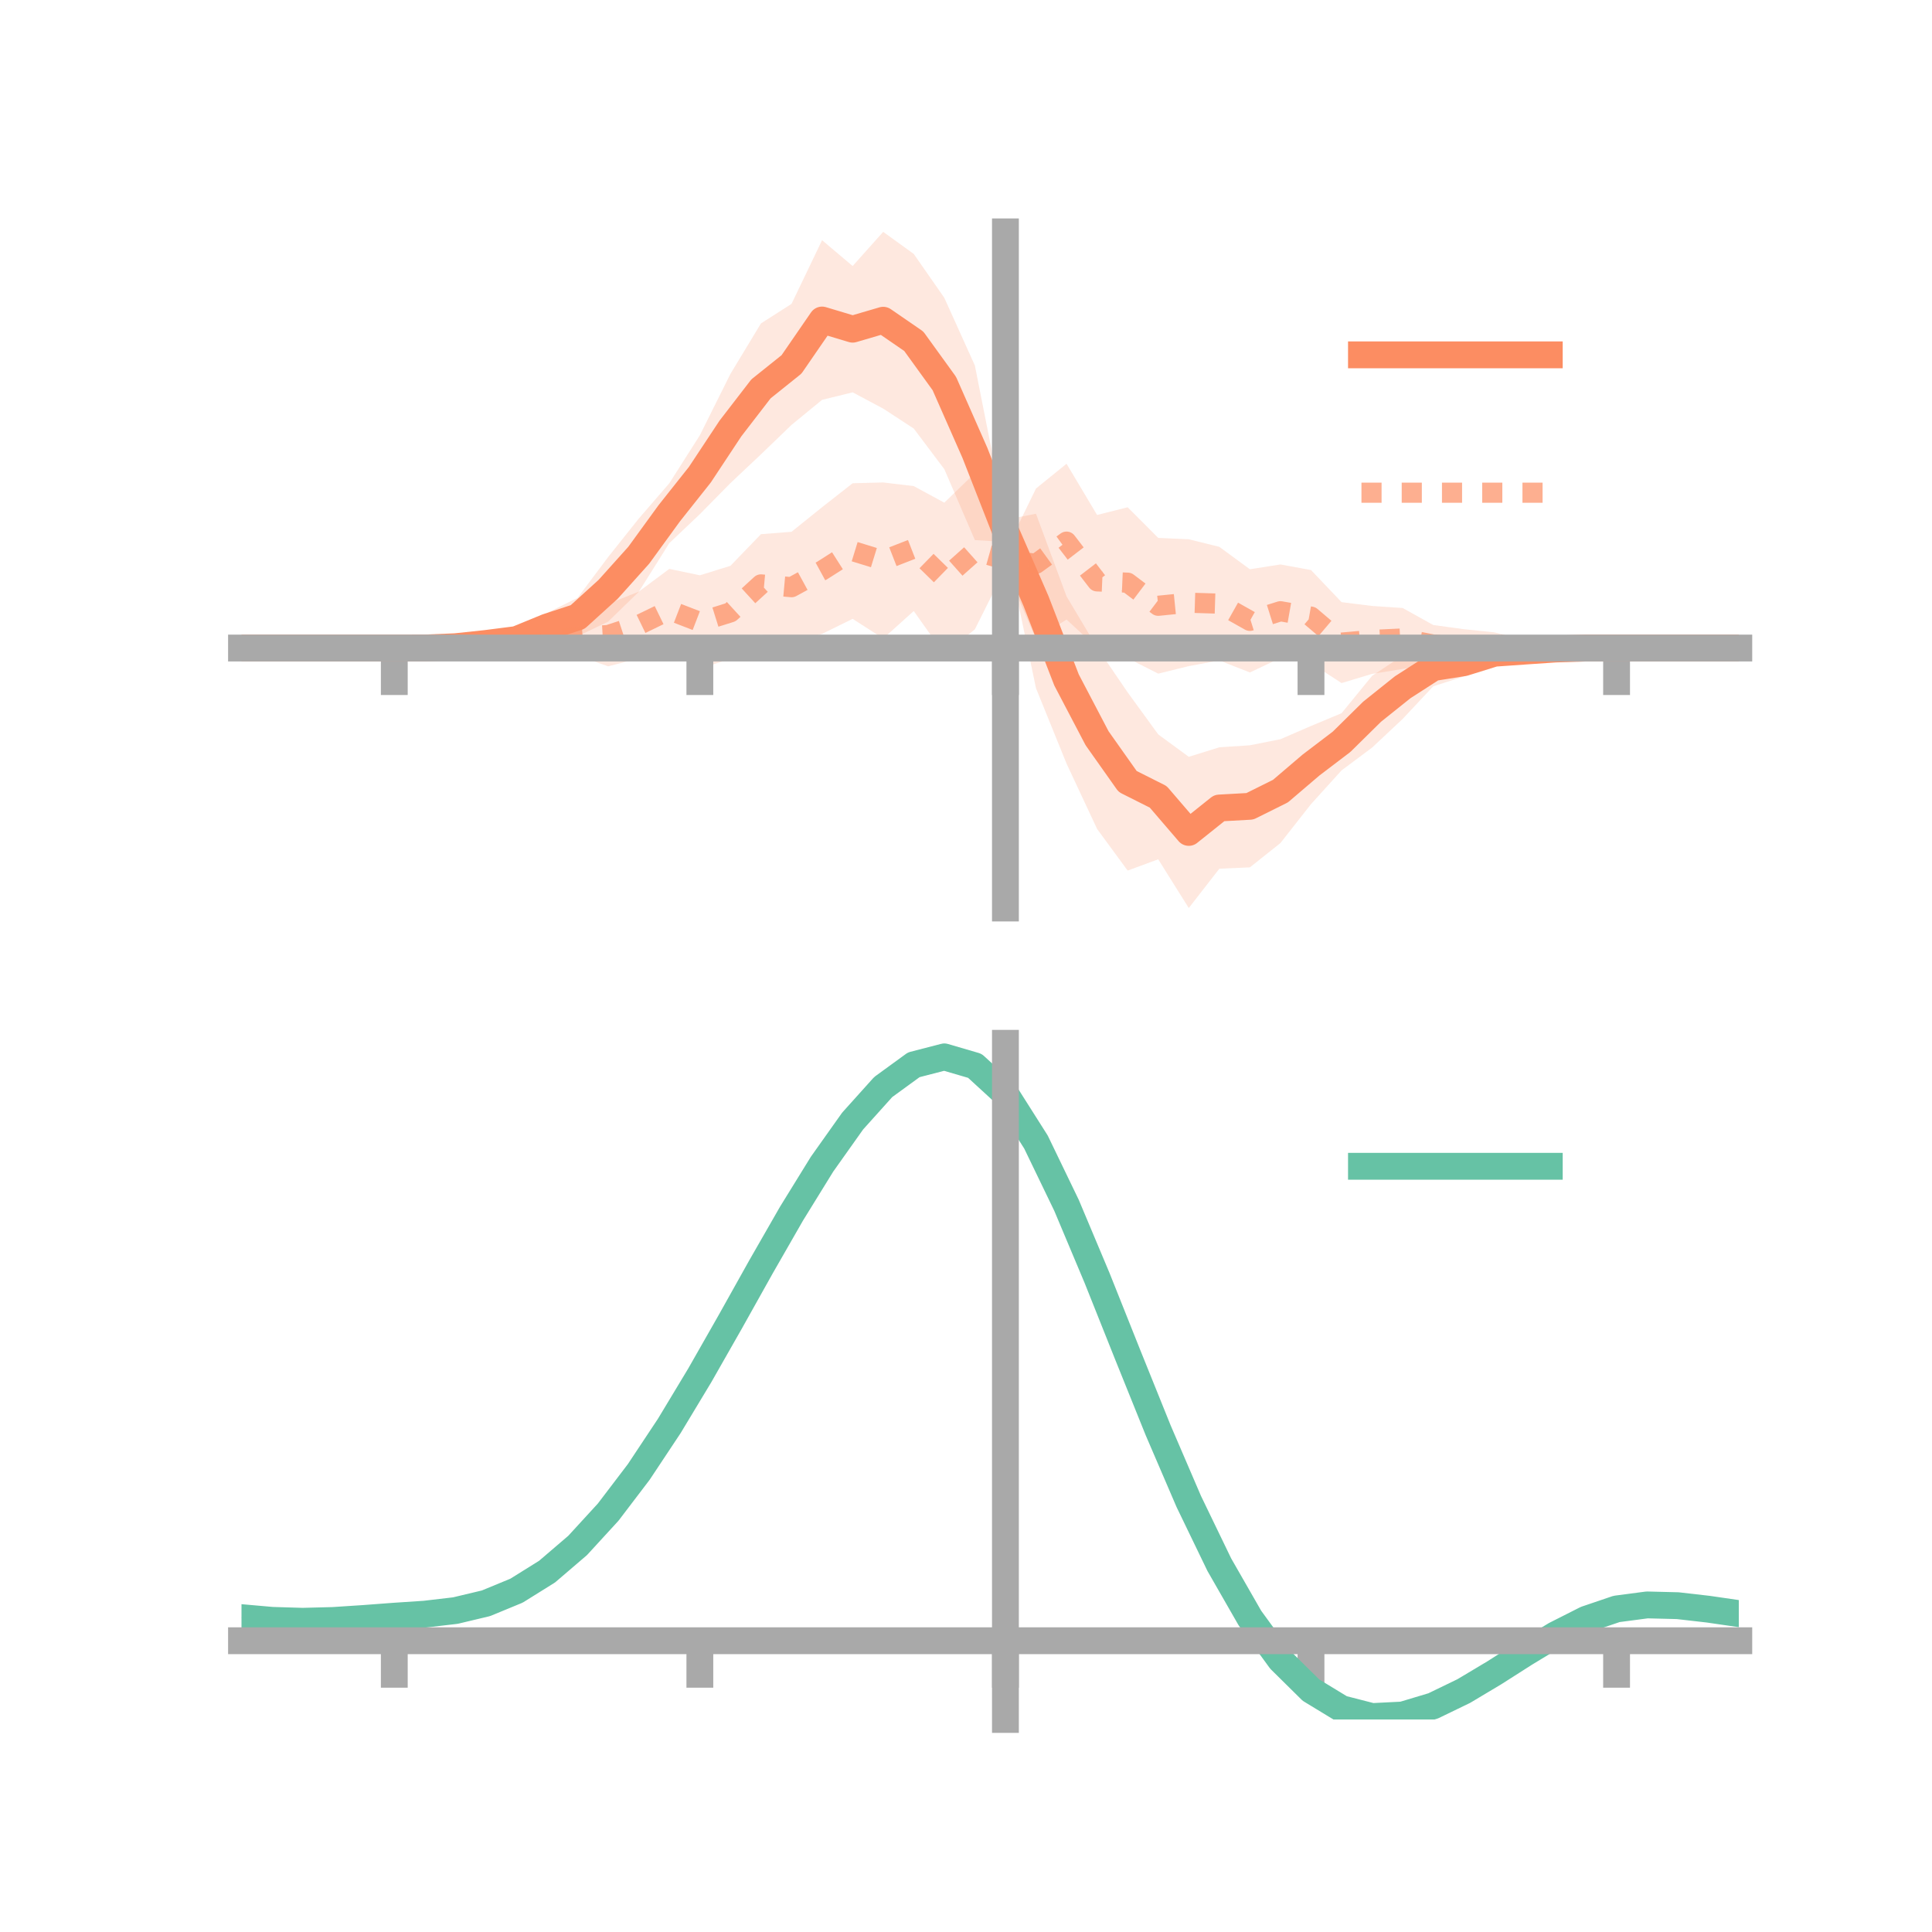 <?xml version="1.0" encoding="utf-8" standalone="no"?>
<!DOCTYPE svg PUBLIC "-//W3C//DTD SVG 1.1//EN"
  "http://www.w3.org/Graphics/SVG/1.1/DTD/svg11.dtd">
<!-- Created with matplotlib (https://matplotlib.org/) -->
<svg height="144pt" version="1.1" viewBox="0 0 144 144" width="144pt" xmlns="http://www.w3.org/2000/svg" xmlns:xlink="http://www.w3.org/1999/xlink">
 <defs>
  <style type="text/css">*{stroke-linecap:butt;stroke-linejoin:round;}</style>
 </defs>
 <g id="figure_1">
  <g id="patch_1">
   <path d="M 0 144 
L 144 144 
L 144 0 
L 0 0 
z
" style="fill:none;"/>
  </g>
  <g id="axes_1">
   <g id="patch_2">
    <path d="M 18 67.68 
L 129.6 67.68 
L 129.6 17.28 
L 18 17.28 
z
" style="fill:none;"/>
   </g>
   <g id="PolyCollection_1">
    <path clip-path="url(#pd938897b2d)" d="M 18 48.302 
L 18 48.302 
L 20.278 48.302 
L 22.555 48.302 
L 24.833 48.302 
L 27.11 48.302 
L 29.388 48.302 
L 31.665 48.191 
L 33.943 47.922 
L 36.22 47.4 
L 38.498 46.736 
L 40.776 45.685 
L 43.053 44.557 
L 45.331 41.515 
L 47.608 38.656 
L 49.886 36.021 
L 52.163 32.442 
L 54.441 27.87 
L 56.718 24.105 
L 58.996 22.649 
L 61.273 17.903 
L 63.551 19.828 
L 65.829 17.28 
L 68.106 18.927 
L 70.384 22.198 
L 72.661 27.242 
L 74.939 38.731 
L 77.216 38.293 
L 79.494 44.451 
L 81.771 48.267 
L 84.049 51.605 
L 86.327 54.736 
L 88.604 56.408 
L 90.882 55.699 
L 93.159 55.549 
L 95.437 55.097 
L 97.714 54.11 
L 99.992 53.159 
L 102.269 50.371 
L 104.547 48.865 
L 106.824 48.365 
L 109.102 48.373 
L 111.38 47.757 
L 113.657 47.994 
L 115.935 48.1 
L 118.212 48.195 
L 120.49 48.302 
L 122.767 48.302 
L 125.045 48.302 
L 127.322 48.302 
L 129.6 48.302 
L 129.6 48.302 
L 129.6 48.302 
L 127.322 48.302 
L 125.045 48.302 
L 122.767 48.302 
L 120.49 48.302 
L 118.212 48.409 
L 115.935 48.645 
L 113.657 49.065 
L 111.38 49.62 
L 109.102 50.421 
L 106.824 51.153 
L 104.547 53.584 
L 102.269 55.72 
L 99.992 57.421 
L 97.714 59.936 
L 95.437 62.835 
L 93.159 64.648 
L 90.882 64.749 
L 88.604 67.68 
L 86.327 64.047 
L 84.049 64.888 
L 81.771 61.786 
L 79.494 56.913 
L 77.216 51.294 
L 74.939 40.397 
L 72.661 40.255 
L 70.384 34.969 
L 68.106 31.942 
L 65.829 30.455 
L 63.551 29.243 
L 61.273 29.802 
L 58.996 31.669 
L 56.718 33.864 
L 54.441 36.009 
L 52.163 38.323 
L 49.886 40.481 
L 47.608 44.113 
L 45.331 46.329 
L 43.053 47.422 
L 40.776 47.785 
L 38.498 48.601 
L 36.22 48.52 
L 33.943 48.483 
L 31.665 48.403 
L 29.388 48.302 
L 27.11 48.302 
L 24.833 48.302 
L 22.555 48.302 
L 20.278 48.302 
L 18 48.302 
z
" style="fill:#fc8d62;fill-opacity:0.2;"/>
   </g>
   <g id="PolyCollection_2">
    <path clip-path="url(#pd938897b2d)" d="M 18 48.302 
L 18 48.302 
L 20.278 48.302 
L 22.555 48.302 
L 24.833 48.302 
L 27.11 48.302 
L 29.388 48.302 
L 31.665 48.183 
L 33.943 47.879 
L 36.22 47.603 
L 38.498 47.408 
L 40.776 46.407 
L 43.053 46.061 
L 45.331 45.005 
L 47.608 44.099 
L 49.886 42.401 
L 52.163 42.88 
L 54.441 42.174 
L 56.718 39.814 
L 58.996 39.637 
L 61.273 37.804 
L 63.551 36.019 
L 65.829 35.959 
L 68.106 36.231 
L 70.384 37.466 
L 72.661 35.258 
L 74.939 41.089 
L 77.216 36.412 
L 79.494 34.565 
L 81.771 38.383 
L 84.049 37.808 
L 86.327 40.092 
L 88.604 40.194 
L 90.882 40.758 
L 93.159 42.429 
L 95.437 42.071 
L 97.714 42.488 
L 99.992 44.88 
L 102.269 45.165 
L 104.547 45.317 
L 106.824 46.584 
L 109.102 46.896 
L 111.38 47.133 
L 113.657 47.711 
L 115.935 47.994 
L 118.212 48.13 
L 120.49 48.302 
L 122.767 48.302 
L 125.045 48.302 
L 127.322 48.302 
L 129.6 48.302 
L 129.6 48.302 
L 129.6 48.302 
L 127.322 48.302 
L 125.045 48.302 
L 122.767 48.302 
L 120.49 48.302 
L 118.212 48.419 
L 115.935 48.682 
L 113.657 48.845 
L 111.38 48.875 
L 109.102 49.51 
L 106.824 49.499 
L 104.547 49.861 
L 102.269 50.226 
L 99.992 50.912 
L 97.714 49.43 
L 95.437 49.045 
L 93.159 50.121 
L 90.882 49.226 
L 88.604 49.649 
L 86.327 50.209 
L 84.049 49.053 
L 81.771 48.282 
L 79.494 46.176 
L 77.216 47.636 
L 74.939 42.355 
L 72.661 46.906 
L 70.384 48.758 
L 68.106 45.542 
L 65.829 47.589 
L 63.551 46.126 
L 61.273 47.245 
L 58.996 47.895 
L 56.718 47.301 
L 54.441 49.112 
L 52.163 49.836 
L 49.886 48.558 
L 47.608 49.074 
L 45.331 49.664 
L 43.053 48.866 
L 40.776 49.091 
L 38.498 49.128 
L 36.22 48.766 
L 33.943 48.565 
L 31.665 48.454 
L 29.388 48.302 
L 27.11 48.302 
L 24.833 48.302 
L 22.555 48.302 
L 20.278 48.302 
L 18 48.302 
z
" style="fill:#fc8d62;fill-opacity:0.2;"/>
   </g>
   <g id="matplotlib.axis_1">
    <g id="xtick_1">
     <g id="line2d_1">
      <defs>
       <path d="M 0 0 
L 0 3.5 
" id="mbdea76cc1f" style="stroke:#a9a9a9;stroke-width:2;"/>
      </defs>
      <g>
       <use style="fill:#a9a9a9;stroke:#a9a9a9;stroke-width:2;" x="29.388" xlink:href="#mbdea76cc1f" y="48.302"/>
      </g>
     </g>
    </g>
    <g id="xtick_2">
     <g id="line2d_2">
      <g>
       <use style="fill:#a9a9a9;stroke:#a9a9a9;stroke-width:2;" x="52.163" xlink:href="#mbdea76cc1f" y="48.302"/>
      </g>
     </g>
    </g>
    <g id="xtick_3">
     <g id="line2d_3">
      <g>
       <use style="fill:#a9a9a9;stroke:#a9a9a9;stroke-width:2;" x="74.939" xlink:href="#mbdea76cc1f" y="48.302"/>
      </g>
     </g>
    </g>
    <g id="xtick_4">
     <g id="line2d_4">
      <g>
       <use style="fill:#a9a9a9;stroke:#a9a9a9;stroke-width:2;" x="97.714" xlink:href="#mbdea76cc1f" y="48.302"/>
      </g>
     </g>
    </g>
    <g id="xtick_5">
     <g id="line2d_5">
      <g>
       <use style="fill:#a9a9a9;stroke:#a9a9a9;stroke-width:2;" x="120.49" xlink:href="#mbdea76cc1f" y="48.302"/>
      </g>
     </g>
    </g>
   </g>
   <g id="matplotlib.axis_2"/>
   <g id="line2d_6">
    <path clip-path="url(#pd938897b2d)" d="M 18 48.302 
L 20.278 48.302 
L 22.555 48.302 
L 24.833 48.302 
L 27.11 48.302 
L 29.388 48.302 
L 31.665 48.297 
L 33.943 48.203 
L 36.22 47.96 
L 38.498 47.669 
L 40.776 46.735 
L 43.053 45.99 
L 45.331 43.922 
L 47.608 41.385 
L 49.886 38.251 
L 52.163 35.382 
L 54.441 31.939 
L 56.718 28.985 
L 58.996 27.159 
L 61.273 23.852 
L 63.551 24.536 
L 65.829 23.868 
L 68.106 25.434 
L 70.384 28.584 
L 72.661 33.749 
L 74.939 39.564 
L 77.216 44.793 
L 79.494 50.682 
L 81.771 55.026 
L 84.049 58.247 
L 86.327 59.392 
L 88.604 62.044 
L 90.882 60.224 
L 93.159 60.098 
L 95.437 58.966 
L 97.714 57.023 
L 99.992 55.29 
L 102.269 53.046 
L 104.547 51.225 
L 106.824 49.759 
L 109.102 49.397 
L 111.38 48.688 
L 113.657 48.529 
L 115.935 48.373 
L 118.212 48.302 
L 120.49 48.302 
L 122.767 48.302 
L 125.045 48.302 
L 127.322 48.302 
L 129.6 48.302 
" style="fill:none;stroke:#fc8d62;stroke-linecap:square;stroke-width:2;"/>
   </g>
   <g id="line2d_7">
    <path clip-path="url(#pd938897b2d)" d="M 18 48.302 
L 20.278 48.302 
L 22.555 48.302 
L 24.833 48.302 
L 27.11 48.302 
L 29.388 48.302 
L 31.665 48.319 
L 33.943 48.222 
L 36.22 48.184 
L 38.498 48.268 
L 40.776 47.749 
L 43.053 47.463 
L 45.331 47.334 
L 47.608 46.586 
L 49.886 45.479 
L 52.163 46.358 
L 54.441 45.643 
L 56.718 43.558 
L 58.996 43.766 
L 61.273 42.525 
L 63.551 41.073 
L 65.829 41.774 
L 68.106 40.887 
L 70.384 43.112 
L 72.661 41.082 
L 74.939 41.722 
L 77.216 42.024 
L 79.494 40.37 
L 81.771 43.333 
L 84.049 43.43 
L 86.327 45.151 
L 88.604 44.922 
L 90.882 44.992 
L 93.159 46.275 
L 95.437 45.558 
L 97.714 45.959 
L 99.992 47.896 
L 102.269 47.695 
L 104.547 47.589 
L 106.824 48.042 
L 109.102 48.203 
L 111.38 48.004 
L 113.657 48.278 
L 115.935 48.338 
L 118.212 48.275 
L 120.49 48.302 
L 122.767 48.302 
L 125.045 48.302 
L 127.322 48.302 
L 129.6 48.302 
" style="fill:none;stroke:#fc8d62;stroke-dasharray:1.5,1.5;stroke-dashoffset:0;stroke-opacity:0.7;stroke-width:1.5;"/>
   </g>
   <g id="patch_3">
    <path d="M 74.939 67.68 
L 74.939 17.28 
" style="fill:none;stroke:#a9a9a9;stroke-linecap:square;stroke-linejoin:miter;stroke-width:2;"/>
   </g>
   <g id="patch_4">
    <path d="M 129.6 67.68 
L 129.6 17.28 
" style="fill:none;"/>
   </g>
   <g id="patch_5">
    <path d="M 18 48.302 
L 129.6 48.302 
" style="fill:none;stroke:#a9a9a9;stroke-linecap:square;stroke-linejoin:miter;stroke-width:2;"/>
   </g>
   <g id="patch_6">
    <path d="M 18 17.28 
L 129.6 17.28 
" style="fill:none;"/>
   </g>
   <g id="legend_1">
    <g id="line2d_8">
     <path d="M 101.475 26.449 
L 115.475 26.449 
" style="fill:none;stroke:#fc8d62;stroke-linecap:square;stroke-width:2;"/>
    </g>
    <g id="line2d_9"/>
    <g id="text_1">
     <!--   -->
     <g transform="translate(121.075 28.899)scale(0.07 -0.07)">
      <defs>
       <path id="DejaVuSans-32"/>
      </defs>
      <use xlink:href="#DejaVuSans-32"/>
     </g>
    </g>
    <g id="line2d_10">
     <path d="M 101.475 36.724 
L 115.475 36.724 
" style="fill:none;stroke:#fc8d62;stroke-dasharray:1.5,1.5;stroke-dashoffset:0;stroke-opacity:0.7;stroke-width:1.5;"/>
    </g>
    <g id="line2d_11"/>
    <g id="text_2">
     <!--   -->
     <g transform="translate(121.075 39.174)scale(0.07 -0.07)">
      <use xlink:href="#DejaVuSans-32"/>
     </g>
    </g>
   </g>
  </g>
  <g id="axes_2">
   <g id="patch_7">
    <path d="M 18 128.16 
L 129.6 128.16 
L 129.6 77.76 
L 18 77.76 
z
" style="fill:none;"/>
   </g>
   <g id="PolyCollection_3">
    <path clip-path="url(#pfdcb2c96c8)" d="M 18 120.611 
L 18 120.53 
L 20.278 120.74 
L 22.555 120.811 
L 24.833 120.746 
L 27.11 120.588 
L 29.388 120.409 
L 31.665 120.252 
L 33.943 119.979 
L 36.22 119.43 
L 38.498 118.479 
L 40.776 117.033 
L 43.053 115.043 
L 45.331 112.497 
L 47.608 109.43 
L 49.886 105.907 
L 52.163 102.03 
L 54.441 97.928 
L 56.718 93.756 
L 58.996 89.688 
L 61.273 85.914 
L 63.551 82.633 
L 65.829 80.047 
L 68.106 78.358 
L 70.384 77.76 
L 72.661 78.441 
L 74.939 80.566 
L 77.216 84.217 
L 79.494 89.012 
L 81.771 94.516 
L 84.049 100.32 
L 86.327 106.066 
L 88.604 111.455 
L 90.882 116.252 
L 93.159 120.29 
L 95.437 123.465 
L 97.714 125.739 
L 99.992 127.135 
L 102.269 127.724 
L 104.547 127.616 
L 106.824 126.945 
L 109.102 125.862 
L 111.38 124.528 
L 113.657 123.102 
L 115.935 121.745 
L 118.212 120.607 
L 120.49 119.839 
L 122.767 119.54 
L 125.045 119.602 
L 127.322 119.872 
L 129.6 120.216 
L 129.6 120.324 
L 129.6 120.324 
L 127.322 120.005 
L 125.045 119.754 
L 122.767 119.702 
L 120.49 120.004 
L 118.212 120.78 
L 115.935 121.947 
L 113.657 123.353 
L 111.38 124.833 
L 109.102 126.22 
L 106.824 127.342 
L 104.547 128.039 
L 102.269 128.16 
L 99.992 127.58 
L 97.714 126.206 
L 95.437 123.984 
L 93.159 120.903 
L 90.882 117 
L 88.604 112.369 
L 86.327 107.166 
L 84.049 101.614 
L 81.771 96 
L 79.494 90.672 
L 77.216 86.027 
L 74.939 82.493 
L 72.661 80.442 
L 70.384 79.79 
L 68.106 80.37 
L 65.829 81.997 
L 63.551 84.478 
L 61.273 87.619 
L 58.996 91.224 
L 56.718 95.101 
L 54.441 99.071 
L 52.163 102.969 
L 49.886 106.651 
L 47.608 109.995 
L 45.331 112.911 
L 43.053 115.336 
L 40.776 117.244 
L 38.498 118.642 
L 36.22 119.57 
L 33.943 120.106 
L 31.665 120.369 
L 29.388 120.514 
L 27.11 120.677 
L 24.833 120.816 
L 22.555 120.868 
L 20.278 120.801 
L 18 120.611 
z
" style="fill:#66c2a5;fill-opacity:0.2;"/>
   </g>
   <g id="matplotlib.axis_3">
    <g id="xtick_6">
     <g id="line2d_12">
      <g>
       <use style="fill:#a9a9a9;stroke:#a9a9a9;stroke-width:2;" x="29.388" xlink:href="#mbdea76cc1f" y="122.292"/>
      </g>
     </g>
    </g>
    <g id="xtick_7">
     <g id="line2d_13">
      <g>
       <use style="fill:#a9a9a9;stroke:#a9a9a9;stroke-width:2;" x="52.163" xlink:href="#mbdea76cc1f" y="122.292"/>
      </g>
     </g>
    </g>
    <g id="xtick_8">
     <g id="line2d_14">
      <g>
       <use style="fill:#a9a9a9;stroke:#a9a9a9;stroke-width:2;" x="74.939" xlink:href="#mbdea76cc1f" y="122.292"/>
      </g>
     </g>
    </g>
    <g id="xtick_9">
     <g id="line2d_15">
      <g>
       <use style="fill:#a9a9a9;stroke:#a9a9a9;stroke-width:2;" x="97.714" xlink:href="#mbdea76cc1f" y="122.292"/>
      </g>
     </g>
    </g>
    <g id="xtick_10">
     <g id="line2d_16">
      <g>
       <use style="fill:#a9a9a9;stroke:#a9a9a9;stroke-width:2;" x="120.49" xlink:href="#mbdea76cc1f" y="122.292"/>
      </g>
     </g>
    </g>
   </g>
   <g id="matplotlib.axis_4"/>
   <g id="line2d_17">
    <path clip-path="url(#pfdcb2c96c8)" d="M 18 120.57 
L 20.278 120.771 
L 22.555 120.84 
L 24.833 120.781 
L 27.11 120.632 
L 29.388 120.461 
L 31.665 120.31 
L 33.943 120.043 
L 36.22 119.5 
L 38.498 118.56 
L 40.776 117.139 
L 43.053 115.189 
L 45.331 112.704 
L 47.608 109.712 
L 49.886 106.279 
L 52.163 102.5 
L 54.441 98.5 
L 56.718 94.428 
L 58.996 90.456 
L 61.273 86.767 
L 63.551 83.556 
L 65.829 81.022 
L 68.106 79.364 
L 70.384 78.775 
L 72.661 79.441 
L 74.939 81.53 
L 77.216 85.122 
L 79.494 89.842 
L 81.771 95.258 
L 84.049 100.967 
L 86.327 106.616 
L 88.604 111.912 
L 90.882 116.626 
L 93.159 120.597 
L 95.437 123.725 
L 97.714 125.973 
L 99.992 127.358 
L 102.269 127.942 
L 104.547 127.827 
L 106.824 127.144 
L 109.102 126.041 
L 111.38 124.68 
L 113.657 123.228 
L 115.935 121.846 
L 118.212 120.694 
L 120.49 119.921 
L 122.767 119.621 
L 125.045 119.678 
L 127.322 119.939 
L 129.6 120.27 
" style="fill:none;stroke:#66c2a5;stroke-linecap:square;stroke-width:2;"/>
   </g>
   <g id="patch_8">
    <path d="M 74.939 128.16 
L 74.939 77.76 
" style="fill:none;stroke:#a9a9a9;stroke-linecap:square;stroke-linejoin:miter;stroke-width:2;"/>
   </g>
   <g id="patch_9">
    <path d="M 129.6 128.16 
L 129.6 77.76 
" style="fill:none;"/>
   </g>
   <g id="patch_10">
    <path d="M 18 122.292 
L 129.6 122.292 
" style="fill:none;stroke:#a9a9a9;stroke-linecap:square;stroke-linejoin:miter;stroke-width:2;"/>
   </g>
   <g id="patch_11">
    <path d="M 18 77.76 
L 129.6 77.76 
" style="fill:none;"/>
   </g>
   <g id="legend_2">
    <g id="line2d_18">
     <path d="M 101.475 86.929 
L 115.475 86.929 
" style="fill:none;stroke:#66c2a5;stroke-linecap:square;stroke-width:2;"/>
    </g>
    <g id="line2d_19"/>
    <g id="text_3">
     <!--   -->
     <g transform="translate(121.075 89.379)scale(0.07 -0.07)">
      <use xlink:href="#DejaVuSans-32"/>
     </g>
    </g>
   </g>
  </g>
 </g>
 <defs>
  <clipPath id="pd938897b2d">
   <rect height="50.4" width="111.6" x="18" y="17.28"/>
  </clipPath>
  <clipPath id="pfdcb2c96c8">
   <rect height="50.4" width="111.6" x="18" y="77.76"/>
  </clipPath>
 </defs>
</svg>
